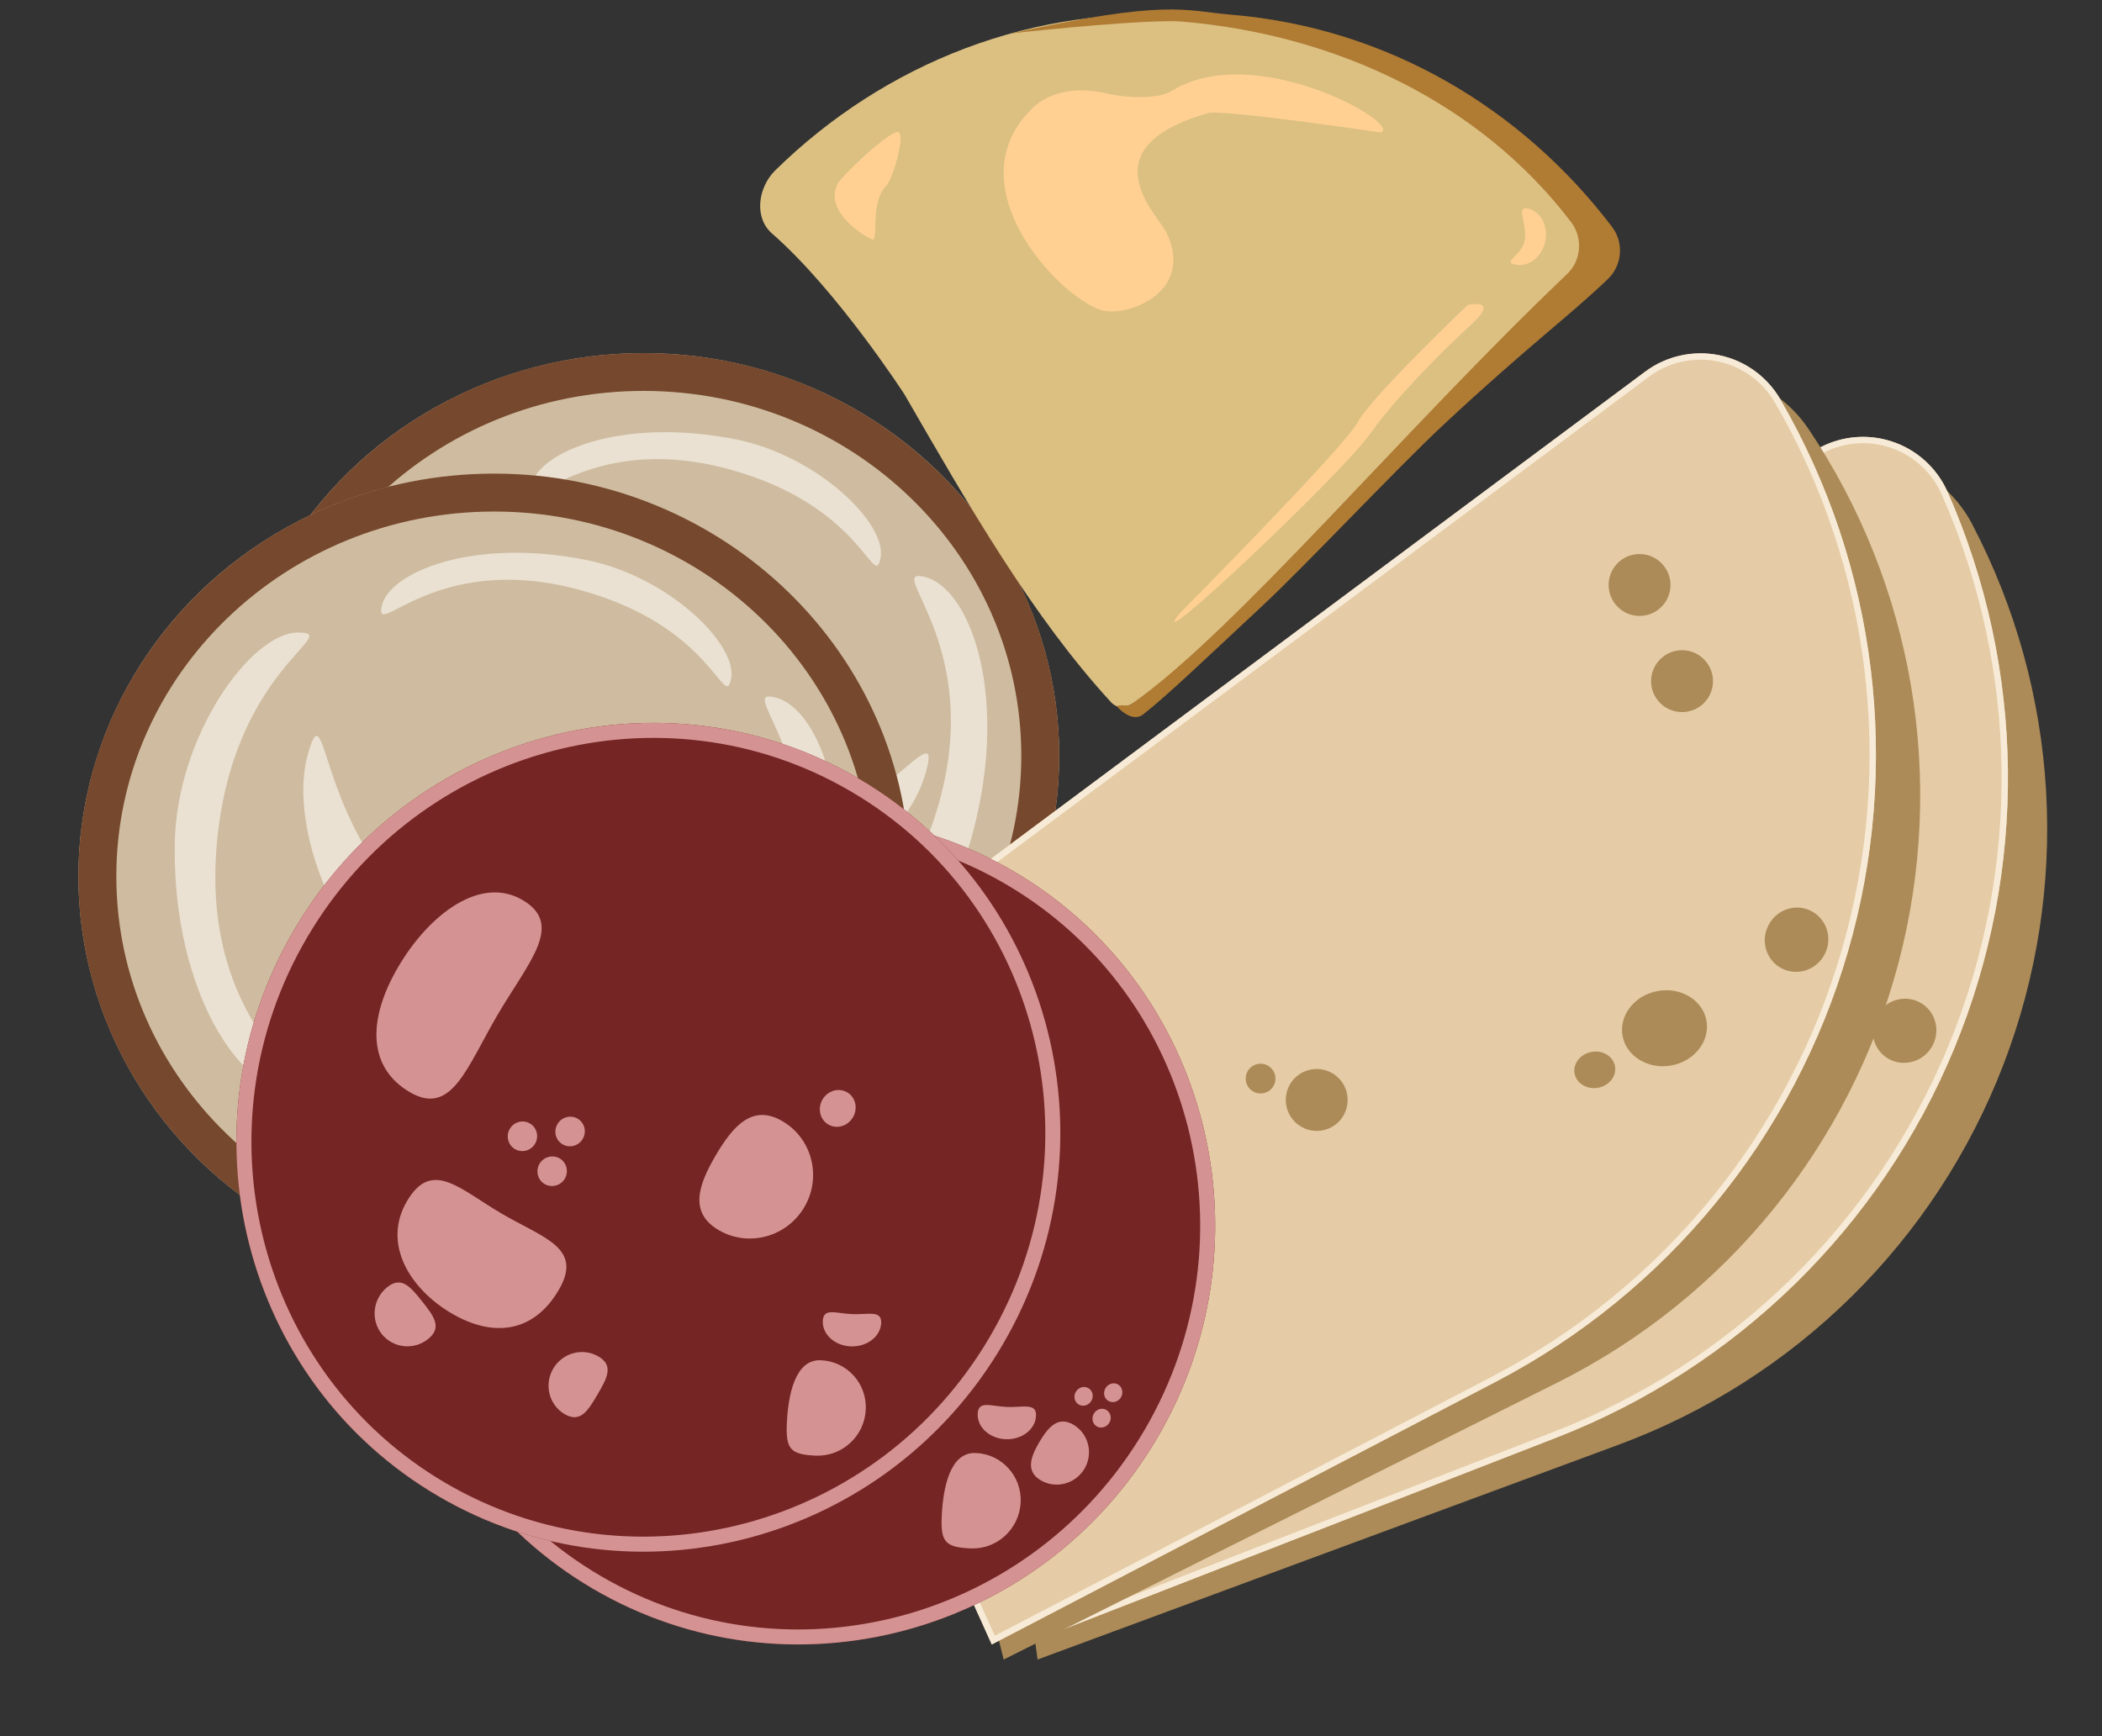 <?xml version="1.0" encoding="UTF-8" standalone="no"?>
<!DOCTYPE svg PUBLIC "-//W3C//DTD SVG 1.1//EN" "http://www.w3.org/Graphics/SVG/1.1/DTD/svg11.dtd">
<svg width="23px" height="19px" version="1.1" xmlns="http://www.w3.org/2000/svg" xmlns:xlink="http://www.w3.org/1999/xlink" xml:space="preserve" xmlns:serif="http://www.serif.com/" style="fill-rule:evenodd;clip-rule:evenodd;stroke-linejoin:round;stroke-miterlimit:2;">
    <rect width="100%" height="100%" fill="#333333" stroke="none"/>
    <g>
        <ellipse cx="7.042" cy="8.271" rx="4.548" ry="4.407" style="fill:rgb(207,188,160);"/>
        <path d="M7.042,3.864C9.552,3.864 11.59,5.839 11.59,8.271C11.59,10.703 9.552,12.678 7.042,12.678C4.532,12.678 2.494,10.703 2.494,8.271C2.494,5.839 4.532,3.864 7.042,3.864ZM7.042,4.278C9.319,4.278 11.175,6.064 11.175,8.271C11.175,10.478 9.319,12.264 7.042,12.264C4.764,12.264 2.908,10.478 2.908,8.271C2.908,6.064 4.764,4.278 7.042,4.278Z" style="fill:rgb(118,72,45);"/>
        <path d="M4.004,7.97C3.845,10.034 5.316,10.612 4.8,10.612C4.284,10.612 3.528,9.557 3.547,7.926C3.561,6.742 4.38,5.602 4.896,5.602C5.412,5.602 4.156,5.995 4.004,7.97Z" style="fill:rgb(234,225,210);"/>
        <path d="M10.185,9.066C10.891,7.113 9.625,6.186 10.124,6.315C10.622,6.444 11.069,7.652 10.614,9.223C10.284,10.363 9.187,11.259 8.689,11.13C8.19,11.001 9.509,10.936 10.185,9.066Z" style="fill:rgb(234,225,210);"/>
        <path d="M7.951,5.128C6.393,4.717 5.737,5.685 5.812,5.316C5.886,4.947 6.804,4.56 8.05,4.808C8.955,4.989 9.71,5.738 9.635,6.107C9.561,6.476 9.442,5.522 7.951,5.128Z" style="fill:rgb(234,225,210);"/>
        <path d="M6.508,10.533C8.019,11.098 8.871,9.712 8.725,10.238C8.579,10.763 7.57,11.327 6.346,10.99C5.457,10.745 4.83,9.688 4.976,9.162C5.122,8.637 5.062,9.993 6.508,10.533Z" style="fill:rgb(234,225,210);"/>
        <path d="M7.01,9.156C9.064,9.989 10.384,7.539 10.13,8.453C9.877,9.366 8.416,10.421 6.741,9.952C5.524,9.612 4.749,7.857 5.003,6.943C5.256,6.03 5.044,8.358 7.01,9.156Z" style="fill:rgb(234,225,210);"/>
        <ellipse cx="7.558" cy="8.012" rx="0.736" ry="0.711" style="fill:rgb(234,225,210);"/>
        <ellipse cx="5.406" cy="9.59" rx="4.548" ry="4.407" style="fill:rgb(207,188,160);"/>
        <path d="M5.406,5.183C7.916,5.183 9.954,7.158 9.954,9.59C9.954,12.023 7.916,13.998 5.406,13.998C2.896,13.998 0.858,12.023 0.858,9.59C0.858,7.158 2.896,5.183 5.406,5.183ZM5.406,5.598C7.684,5.598 9.539,7.383 9.539,9.59C9.539,11.798 7.684,13.583 5.406,13.583C3.129,13.583 1.273,11.798 1.273,9.59C1.273,7.383 3.129,5.598 5.406,5.598Z" style="fill:rgb(118,72,45);"/>
        <path d="M2.368,9.289C2.209,11.353 3.681,11.932 3.164,11.932C2.648,11.932 1.893,10.876 1.912,9.246C1.925,8.061 2.745,6.922 3.261,6.922C3.777,6.922 2.52,7.314 2.368,9.289Z" style="fill:rgb(234,225,210);"/>
        <path d="M8.549,10.386C9.256,8.432 7.99,7.505 8.488,7.634C8.987,7.763 9.434,8.972 8.979,10.542C8.648,11.683 7.552,12.579 7.053,12.45C6.555,12.32 7.873,12.256 8.549,10.386Z" style="fill:rgb(234,225,210);"/>
        <path d="M6.315,6.448C4.757,6.037 4.102,7.005 4.176,6.636C4.251,6.267 5.168,5.879 6.414,6.128C7.32,6.308 8.074,7.058 8,7.427C7.926,7.795 7.806,6.841 6.315,6.448Z" style="fill:rgb(234,225,210);"/>
        <path d="M4.873,11.853C6.384,12.417 7.235,11.032 7.09,11.557C6.944,12.083 5.935,12.646 4.711,12.309C3.822,12.064 3.195,11.007 3.34,10.482C3.486,9.956 3.427,11.312 4.873,11.853Z" style="fill:rgb(234,225,210);"/>
        <path d="M5.374,10.475C7.428,11.308 8.748,8.859 8.495,9.772C8.241,10.686 6.78,11.741 5.105,11.272C3.888,10.931 3.114,9.176 3.367,8.263C3.621,7.349 3.409,9.678 5.374,10.475Z" style="fill:rgb(234,225,210);"/>
        <ellipse cx="5.923" cy="9.331" rx="0.736" ry="0.711" style="fill:rgb(234,225,210);"/>
        <path d="M21.579,5.735C21.395,5.383 21.069,5.128 20.683,5.033C20.298,4.939 19.891,5.015 19.565,5.241C16.786,7.176 10.469,11.571 10.469,11.571L11.353,18.161C11.353,18.161 14.432,17.023 17.704,15.813C19.643,15.097 21.179,13.581 21.921,11.652C22.663,9.723 22.539,7.569 21.58,5.738C21.58,5.737 21.579,5.736 21.579,5.735Z" style="fill:rgb(172,139,88);"/>
        <path d="M21.31,5.383C21.194,5.12 20.97,4.918 20.696,4.83C20.421,4.741 20.122,4.774 19.874,4.92C18.098,5.962 14.287,8.197 11.697,9.716C10.155,10.621 9.451,12.476 10.004,14.176C10.594,15.991 11.243,17.983 11.243,17.983C11.243,17.983 14.016,16.904 17.034,15.731C19.004,14.964 20.576,13.426 21.384,11.472C22.191,9.518 22.165,7.319 21.311,5.384C21.31,5.384 21.31,5.384 21.31,5.383Z" style="fill:rgb(229,204,166);"/>
        <path d="M21.31,5.383C21.194,5.12 20.97,4.918 20.696,4.83C20.421,4.741 20.122,4.774 19.874,4.92C18.098,5.962 14.287,8.197 11.697,9.716C10.155,10.621 9.451,12.476 10.004,14.176C10.594,15.991 11.243,17.983 11.243,17.983C11.243,17.983 14.016,16.904 17.034,15.731C19.004,14.964 20.576,13.426 21.384,11.472C22.191,9.518 22.165,7.319 21.311,5.384C21.31,5.384 21.31,5.384 21.31,5.383ZM21.247,5.411L21.247,5.412C22.094,7.329 22.12,9.509 21.32,11.445C20.519,13.382 18.962,14.907 17.009,15.666C17.009,15.666 11.286,17.892 11.286,17.892C11.286,17.892 10.069,14.154 10.069,14.154C9.526,12.486 10.218,10.664 11.732,9.776C14.322,8.257 18.133,6.021 19.909,4.979C20.14,4.843 20.419,4.813 20.675,4.895C20.93,4.978 21.138,5.166 21.247,5.411Z" style="fill:rgb(247,235,216);"/>
        <path d="M11.968,14.752C11.638,14.957 11.537,15.391 11.742,15.721C11.947,16.05 12.381,16.152 12.711,15.947C13.041,15.742 13.142,15.308 12.937,14.978C12.732,14.648 12.298,14.547 11.968,14.752Z" style="fill:rgb(172,139,88);"/>
        <path d="M19.327,12.498C19.583,12.48 19.779,12.28 19.763,12.052C19.746,11.824 19.525,11.654 19.268,11.672C19.011,11.69 18.815,11.89 18.832,12.118C18.848,12.346 19.07,12.517 19.327,12.498Z" style="fill:rgb(172,139,88);"/>
        <path d="M12.948,13.951C12.789,14.05 12.74,14.259 12.839,14.418C12.938,14.577 13.147,14.626 13.306,14.527C13.465,14.428 13.513,14.219 13.415,14.06C13.316,13.901 13.107,13.853 12.948,13.951Z" style="fill:rgb(172,139,88);"/>
        <path d="M18.503,12.653C18.627,12.644 18.721,12.548 18.713,12.438C18.705,12.328 18.598,12.246 18.475,12.255C18.351,12.264 18.257,12.36 18.265,12.47C18.273,12.58 18.379,12.662 18.503,12.653Z" style="fill:rgb(172,139,88);"/>
        <path d="M20.644,11.575C20.804,11.68 21.021,11.634 21.128,11.472C21.236,11.309 21.193,11.091 21.034,10.986C20.874,10.88 20.657,10.927 20.55,11.089C20.443,11.252 20.485,11.469 20.644,11.575Z" style="fill:rgb(172,139,88);"/>
        <path d="M19.378,6.946C19.219,7.045 19.17,7.254 19.269,7.413C19.367,7.571 19.576,7.62 19.735,7.522C19.894,7.423 19.943,7.214 19.844,7.055C19.745,6.896 19.536,6.847 19.378,6.946Z" style="fill:rgb(172,139,88);"/>
        <path d="M19.724,8.043C19.566,8.142 19.517,8.351 19.616,8.509C19.714,8.668 19.923,8.717 20.082,8.618C20.241,8.52 20.29,8.311 20.191,8.152C20.092,7.993 19.883,7.944 19.724,8.043Z" style="fill:rgb(172,139,88);"/>
        <path d="M15.25,12.161C15.091,12.26 15.042,12.469 15.141,12.628C15.239,12.786 15.448,12.835 15.607,12.737C15.766,12.638 15.815,12.429 15.716,12.27C15.618,12.111 15.409,12.062 15.25,12.161Z" style="fill:rgb(172,139,88);"/>
        <path d="M14.757,12.011C14.681,12.058 14.658,12.159 14.705,12.235C14.753,12.312 14.853,12.335 14.929,12.288C15.006,12.24 15.029,12.14 14.982,12.063C14.934,11.987 14.834,11.963 14.757,12.011Z" style="fill:rgb(172,139,88);"/>
        <path d="M19.786,4.691C19.565,4.361 19.213,4.143 18.82,4.091C18.426,4.04 18.03,4.16 17.731,4.42C15.179,6.647 9.382,11.707 9.382,11.707L10.982,18.161C10.982,18.161 13.918,16.693 17.038,15.132C18.886,14.208 20.247,12.533 20.774,10.535C21.3,8.537 20.941,6.408 19.788,4.693C19.788,4.692 19.787,4.692 19.786,4.691Z" style="fill:rgb(172,139,88);"/>
        <path d="M19.481,4.371C19.336,4.121 19.092,3.945 18.81,3.887C18.527,3.83 18.233,3.895 18.002,4.067C16.351,5.297 12.807,7.936 10.399,9.729C8.966,10.797 8.469,12.718 9.204,14.347C9.99,16.087 10.852,17.996 10.852,17.996C10.852,17.996 13.491,16.621 16.362,15.124C18.237,14.146 19.631,12.445 20.22,10.414C20.809,8.384 20.542,6.201 19.481,4.372C19.481,4.371 19.481,4.371 19.481,4.371Z" style="fill:rgb(229,204,166);"/>
        <path d="M19.481,4.371C19.336,4.121 19.092,3.945 18.81,3.887C18.527,3.83 18.233,3.895 18.002,4.067C16.351,5.297 12.807,7.936 10.399,9.729C8.966,10.797 8.469,12.718 9.204,14.347C9.99,16.087 10.852,17.996 10.852,17.996C10.852,17.996 13.491,16.621 16.362,15.124C18.237,14.146 19.631,12.445 20.22,10.414C20.809,8.384 20.542,6.201 19.481,4.372C19.481,4.371 19.481,4.371 19.481,4.371ZM19.421,4.405L19.422,4.406C20.473,6.219 20.737,8.383 20.153,10.395C19.57,12.408 18.188,14.094 16.33,15.063C16.33,15.063 10.885,17.901 10.885,17.901C10.885,17.901 9.267,14.319 9.267,14.319C8.545,12.72 9.033,10.833 10.44,9.785C12.849,7.991 16.392,5.352 18.044,4.122C18.259,3.962 18.533,3.901 18.796,3.955C19.059,4.009 19.286,4.173 19.421,4.405Z" style="fill:rgb(247,235,216);"/>
        <path d="M11.22,14.705C10.915,14.945 10.861,15.387 11.101,15.693C11.341,15.998 11.783,16.052 12.089,15.812C12.394,15.572 12.448,15.129 12.208,14.824C11.968,14.519 11.525,14.465 11.22,14.705Z" style="fill:rgb(172,139,88);"/>
        <path d="M18.288,11.66C18.541,11.614 18.713,11.393 18.672,11.169C18.631,10.944 18.392,10.799 18.139,10.845C17.885,10.891 17.713,11.112 17.754,11.336C17.795,11.561 18.034,11.706 18.288,11.66Z" style="fill:rgb(172,139,88);"/>
        <path d="M12.106,13.802C11.959,13.918 11.934,14.131 12.049,14.278C12.165,14.425 12.378,14.45 12.525,14.335C12.672,14.22 12.698,14.006 12.582,13.859C12.467,13.712 12.253,13.687 12.106,13.802Z" style="fill:rgb(172,139,88);"/>
        <path d="M17.486,11.904C17.608,11.882 17.691,11.776 17.671,11.667C17.651,11.559 17.536,11.489 17.414,11.512C17.292,11.534 17.209,11.64 17.229,11.748C17.249,11.856 17.364,11.926 17.486,11.904Z" style="fill:rgb(172,139,88);"/>
        <path d="M19.496,10.598C19.667,10.685 19.877,10.616 19.966,10.442C20.055,10.269 19.989,10.057 19.819,9.97C19.649,9.882 19.439,9.952 19.35,10.126C19.26,10.299 19.326,10.51 19.496,10.598Z" style="fill:rgb(172,139,88);"/>
        <path d="M17.731,6.135C17.584,6.251 17.558,6.464 17.674,6.611C17.789,6.758 18.002,6.784 18.149,6.668C18.296,6.553 18.322,6.34 18.206,6.193C18.091,6.046 17.878,6.02 17.731,6.135Z" style="fill:rgb(172,139,88);"/>
        <path d="M18.196,7.188C18.049,7.303 18.023,7.516 18.138,7.663C18.254,7.81 18.467,7.836 18.614,7.721C18.761,7.605 18.787,7.392 18.671,7.245C18.556,7.098 18.343,7.072 18.196,7.188Z" style="fill:rgb(172,139,88);"/>
        <path d="M14.198,11.771C14.051,11.886 14.026,12.099 14.141,12.246C14.256,12.394 14.47,12.419 14.617,12.304C14.764,12.188 14.789,11.975 14.674,11.828C14.558,11.681 14.345,11.655 14.198,11.771Z" style="fill:rgb(172,139,88);"/>
        <path d="M13.693,11.675C13.622,11.731 13.61,11.833 13.665,11.904C13.721,11.975 13.823,11.987 13.894,11.932C13.964,11.876 13.977,11.774 13.921,11.703C13.866,11.632 13.763,11.62 13.693,11.675Z" style="fill:rgb(172,139,88);"/>
        <g>
            <path d="M11.092,9.536C13.23,10.79 13.935,13.566 12.664,15.733C11.394,17.899 8.626,18.64 6.487,17.386C4.348,16.133 3.643,13.356 4.914,11.19C6.185,9.024 8.953,8.283 11.092,9.536Z" style="fill:rgb(117,37,35);"/>
            <path d="M11.092,9.536C13.23,10.79 13.935,13.566 12.664,15.733C11.394,17.899 8.626,18.64 6.487,17.386C4.348,16.133 3.643,13.356 4.914,11.19C6.185,9.024 8.953,8.283 11.092,9.536ZM11.009,9.678C13.07,10.886 13.747,13.562 12.523,15.65C11.298,17.737 8.631,18.453 6.57,17.245C4.509,16.037 3.831,13.361 5.056,11.273C6.28,9.185 8.947,8.47 11.009,9.678L11.009,9.678Z" style="fill:rgb(212,147,146);"/>
            <path d="M7.183,14.297C7.642,14.565 8.08,14.67 7.808,15.134C7.536,15.598 7.094,15.657 6.636,15.388C6.178,15.12 5.875,14.624 6.147,14.16C6.42,13.696 6.725,14.028 7.183,14.297Z" style="fill:rgb(212,147,146);"/>
            <path d="M7.141,12.119C6.801,12.699 6.637,13.236 6.179,12.967C5.72,12.698 5.711,12.178 6.052,11.598C6.392,11.017 6.954,10.596 7.412,10.864C7.87,11.133 7.482,11.538 7.141,12.119Z" style="fill:rgb(212,147,146);"/>
            <path d="M11.745,15.591C11.911,15.689 11.965,15.904 11.867,16.072C11.769,16.239 11.554,16.297 11.388,16.2C11.223,16.103 11.274,15.949 11.372,15.782C11.471,15.614 11.579,15.494 11.745,15.591Z" style="fill:rgb(212,147,146);"/>
            <path d="M10.305,16.581C10.32,16.293 10.39,15.889 10.676,15.901C10.962,15.912 11.183,16.156 11.168,16.444C11.153,16.732 10.909,16.957 10.623,16.945C10.337,16.934 10.29,16.869 10.305,16.581Z" style="fill:rgb(212,147,146);"/>
            <path d="M8.244,15.86C8.416,15.961 8.334,16.103 8.232,16.277C8.13,16.451 8.046,16.592 7.874,16.491C7.702,16.39 7.646,16.167 7.748,15.993C7.85,15.819 8.072,15.759 8.244,15.86Z" style="fill:rgb(212,147,146);"/>
            <path d="M5.931,15.102C6.088,14.975 6.19,15.101 6.314,15.257C6.438,15.413 6.538,15.541 6.381,15.668C6.224,15.795 5.996,15.771 5.872,15.615C5.748,15.458 5.774,15.229 5.931,15.102Z" style="fill:rgb(212,147,146);"/>
            <path d="M12.234,15.151C12.28,15.179 12.295,15.242 12.266,15.291C12.237,15.341 12.175,15.359 12.128,15.331C12.081,15.304 12.067,15.241 12.096,15.192C12.125,15.142 12.187,15.124 12.234,15.151Z" style="fill:rgb(212,147,146);"/>
            <path d="M8.015,13.258C8.091,13.302 8.117,13.402 8.071,13.479C8.026,13.556 7.927,13.583 7.851,13.538C7.774,13.493 7.749,13.394 7.794,13.317C7.84,13.239 7.939,13.213 8.015,13.258Z" style="fill:rgb(212,147,146);"/>
            <path d="M11.909,15.191C11.956,15.219 11.971,15.281 11.941,15.331C11.912,15.38 11.851,15.398 11.804,15.371C11.757,15.343 11.742,15.281 11.772,15.231C11.801,15.182 11.862,15.164 11.909,15.191Z" style="fill:rgb(212,147,146);"/>
            <path d="M7.494,13.31C7.57,13.355 7.595,13.454 7.55,13.531C7.504,13.609 7.406,13.635 7.329,13.59C7.253,13.545 7.228,13.446 7.273,13.369C7.318,13.292 7.417,13.265 7.494,13.31Z" style="fill:rgb(212,147,146);"/>
            <path d="M12.106,15.43C12.153,15.457 12.168,15.52 12.138,15.57C12.109,15.619 12.048,15.637 12.001,15.61C11.954,15.582 11.94,15.52 11.969,15.47C11.998,15.42 12.059,15.402 12.106,15.43Z" style="fill:rgb(212,147,146);"/>
            <path d="M7.819,13.693C7.895,13.737 7.92,13.837 7.875,13.914C7.83,13.991 7.731,14.018 7.654,13.973C7.578,13.928 7.553,13.829 7.598,13.752C7.644,13.674 7.742,13.648 7.819,13.693Z" style="fill:rgb(212,147,146);"/>
            <path d="M10.698,15.47C10.705,15.323 10.842,15.39 11.018,15.397C11.194,15.404 11.344,15.348 11.336,15.496C11.329,15.643 11.18,15.757 11.004,15.75C10.827,15.743 10.69,15.617 10.698,15.47Z" style="fill:rgb(212,147,146);"/>
            <path d="M9.397,8.521C11.536,9.775 12.24,12.551 10.97,14.717C9.699,16.884 6.931,17.625 4.792,16.371C2.653,15.117 1.948,12.341 3.219,10.175C4.49,8.008 7.258,7.267 9.397,8.521Z" style="fill:rgb(117,37,35);"/>
            <path d="M9.397,8.521C11.536,9.775 12.24,12.551 10.97,14.717C9.699,16.884 6.931,17.625 4.792,16.371C2.653,15.117 1.948,12.341 3.219,10.175C4.49,8.008 7.258,7.267 9.397,8.521ZM9.314,8.663C11.375,9.871 12.053,12.547 10.828,14.634C9.603,16.722 6.936,17.437 4.875,16.229C2.814,15.021 2.136,12.345 3.361,10.258C4.585,8.17 7.253,7.454 9.314,8.663L9.314,8.663Z" style="fill:rgb(212,147,146);"/>
            <path d="M5.489,13.281C5.947,13.55 6.386,13.654 6.113,14.118C5.841,14.583 5.399,14.642 4.941,14.373C4.483,14.104 4.18,13.609 4.453,13.145C4.725,12.681 5.03,13.013 5.489,13.281Z" style="fill:rgb(212,147,146);"/>
            <path d="M5.446,11.103C5.106,11.683 4.942,12.22 4.484,11.952C4.025,11.683 4.017,11.163 4.357,10.582C4.697,10.002 5.259,9.58 5.717,9.849C6.176,10.118 5.787,10.523 5.446,11.103Z" style="fill:rgb(212,147,146);"/>
            <path d="M8.562,12.27C8.887,12.46 8.994,12.882 8.801,13.21C8.608,13.539 8.188,13.652 7.863,13.461C7.539,13.271 7.639,12.971 7.832,12.643C8.025,12.314 8.238,12.08 8.562,12.27Z" style="fill:rgb(212,147,146);"/>
            <path d="M8.61,15.565C8.625,15.277 8.695,14.874 8.981,14.886C9.267,14.897 9.488,15.14 9.473,15.428C9.459,15.717 9.214,15.941 8.928,15.93C8.642,15.918 8.596,15.854 8.61,15.565Z" style="fill:rgb(212,147,146);"/>
            <path d="M6.549,14.845C6.721,14.946 6.639,15.088 6.537,15.262C6.435,15.436 6.351,15.576 6.179,15.476C6.007,15.375 5.951,15.152 6.053,14.978C6.155,14.804 6.377,14.744 6.549,14.845Z" style="fill:rgb(212,147,146);"/>
            <path d="M4.236,14.087C4.393,13.96 4.495,14.086 4.619,14.242C4.743,14.398 4.843,14.526 4.686,14.652C4.53,14.779 4.302,14.755 4.177,14.599C4.053,14.443 4.08,14.213 4.236,14.087Z" style="fill:rgb(212,147,146);"/>
            <path d="M6.32,12.242C6.397,12.287 6.422,12.386 6.376,12.464C6.331,12.541 6.232,12.567 6.156,12.523C6.079,12.478 6.054,12.379 6.1,12.301C6.145,12.224 6.244,12.198 6.32,12.242Z" style="fill:rgb(212,147,146);"/>
            <path d="M5.799,12.295C5.875,12.339 5.9,12.438 5.855,12.516C5.81,12.593 5.711,12.62 5.634,12.575C5.558,12.53 5.533,12.431 5.578,12.354C5.624,12.276 5.722,12.25 5.799,12.295Z" style="fill:rgb(212,147,146);"/>
            <path d="M9.27,11.954C9.362,12.007 9.39,12.13 9.333,12.227C9.276,12.325 9.155,12.36 9.063,12.306C8.971,12.252 8.943,12.13 9,12.032C9.057,11.935 9.178,11.9 9.27,11.954Z" style="fill:rgb(212,147,146);"/>
            <path d="M6.124,12.677C6.2,12.722 6.226,12.821 6.18,12.899C6.135,12.976 6.036,13.002 5.96,12.958C5.883,12.913 5.858,12.814 5.903,12.736C5.949,12.659 6.048,12.633 6.124,12.677Z" style="fill:rgb(212,147,146);"/>
            <path d="M9.003,14.455C9.011,14.308 9.147,14.374 9.323,14.381C9.499,14.389 9.649,14.333 9.642,14.48C9.634,14.628 9.485,14.741 9.309,14.734C9.133,14.727 8.996,14.602 9.003,14.455Z" style="fill:rgb(212,147,146);"/>
        </g>
        <g>
            <path d="M14.441,2.962C14.667,2.981 14.868,2.803 14.888,2.564C14.908,2.326 14.74,2.117 14.513,2.098C14.287,2.079 14.086,2.257 14.066,2.495C14.046,2.734 14.214,2.943 14.441,2.962Z" style="fill:rgb(213,164,109);"/>
            <path d="M14.441,2.962C14.667,2.981 14.868,2.803 14.888,2.564C14.908,2.326 14.74,2.117 14.513,2.098C14.287,2.079 14.086,2.257 14.066,2.495C14.046,2.734 14.214,2.943 14.441,2.962Z" style="fill:rgb(201,162,119);"/>
            <path d="M15.239,3.17C15.375,3.182 15.495,3.075 15.507,2.932C15.519,2.789 15.419,2.663 15.283,2.652C15.147,2.641 15.026,2.748 15.014,2.891C15.002,3.034 15.103,3.159 15.239,3.17Z" style="fill:rgb(213,164,109);"/>
            <path d="M15.239,3.17C15.375,3.182 15.495,3.075 15.507,2.932C15.519,2.789 15.419,2.663 15.283,2.652C15.147,2.641 15.026,2.748 15.014,2.891C15.002,3.034 15.103,3.159 15.239,3.17Z" style="fill:rgb(201,162,119);"/>
            <path d="M15.135,2.489C15.223,2.497 15.301,2.427 15.309,2.334C15.317,2.241 15.252,2.16 15.163,2.152C15.075,2.145 14.997,2.214 14.989,2.307C14.981,2.4 15.046,2.482 15.135,2.489Z" style="fill:rgb(201,162,119);"/>
            <path d="M17.182,3.07C17.327,2.906 17.454,2.549 17.324,2.375C16.338,1.077 14.767,0.322 13.063,0.179C11.315,0.033 9.675,0.693 8.48,1.867C8.294,2.053 8.248,2.381 8.447,2.555C9.159,3.176 9.896,4.315 9.896,4.315C10.607,5.547 11.301,6.754 12.159,7.687C12.19,7.72 12.233,7.74 12.278,7.741C12.324,7.742 12.362,7.716 12.4,7.694C13.136,7.263 16.277,4.099 17.182,3.07Z" style="fill:rgb(219,192,130);"/>
            <path d="M12.219,7.729C12.219,7.729 12.38,7.92 12.51,7.817C12.763,7.619 13.175,7.225 13.816,6.627C14.273,6.201 15.295,5.114 15.795,4.648C16.719,3.786 17.187,3.446 17.595,3.052C17.751,2.901 17.77,2.657 17.64,2.484C16.654,1.186 15.179,0.304 13.475,0.161C12.95,0.117 12.783,-0.013 11.058,0.367C11.383,0.328 12.595,0.208 12.931,0.236C14.635,0.379 16.206,1.134 17.192,2.432C17.322,2.606 17.304,2.851 17.146,3C15.354,4.706 13.516,6.912 12.376,7.708C12.342,7.732 12.252,7.707 12.219,7.729Z" style="fill:rgb(176,123,51);"/>
            <path d="M16.907,2.648C16.946,2.479 16.861,2.315 16.719,2.282C16.576,2.249 16.721,2.467 16.682,2.636C16.644,2.805 16.436,2.862 16.578,2.895C16.721,2.928 16.868,2.817 16.907,2.648Z" style="fill:rgb(255,208,146);"/>
            <path d="M9.16,2.022C9.02,2.323 9.462,2.588 9.541,2.62C9.62,2.652 9.514,2.219 9.695,2.036C9.769,1.962 9.909,1.478 9.83,1.446C9.75,1.413 9.204,1.926 9.16,2.022Z" style="fill:rgb(255,208,146);"/>
            <path d="M12.899,6.722C12.899,6.722 14.721,4.883 14.858,4.618C14.995,4.353 16.06,3.337 16.06,3.337C16.06,3.337 16.428,3.253 16.09,3.559C15.753,3.866 15.24,4.394 15.005,4.73C14.672,5.204 12.496,7.243 12.899,6.722Z" style="fill:rgb(255,208,146);"/>
            <path d="M15.103,1.449C15.103,1.449 13.374,1.193 13.219,1.238C11.879,1.62 12.673,2.354 12.766,2.551C13.078,3.211 12.309,3.485 12.037,3.39C11.552,3.22 10.446,2.017 11.291,1.191C11.291,1.191 11.541,0.89 12.11,1.023C12.318,1.072 12.669,1.089 12.821,0.995C13.744,0.426 15.382,1.38 15.103,1.449Z" style="fill:rgb(255,208,146);"/>
        </g>
    </g>
</svg>
